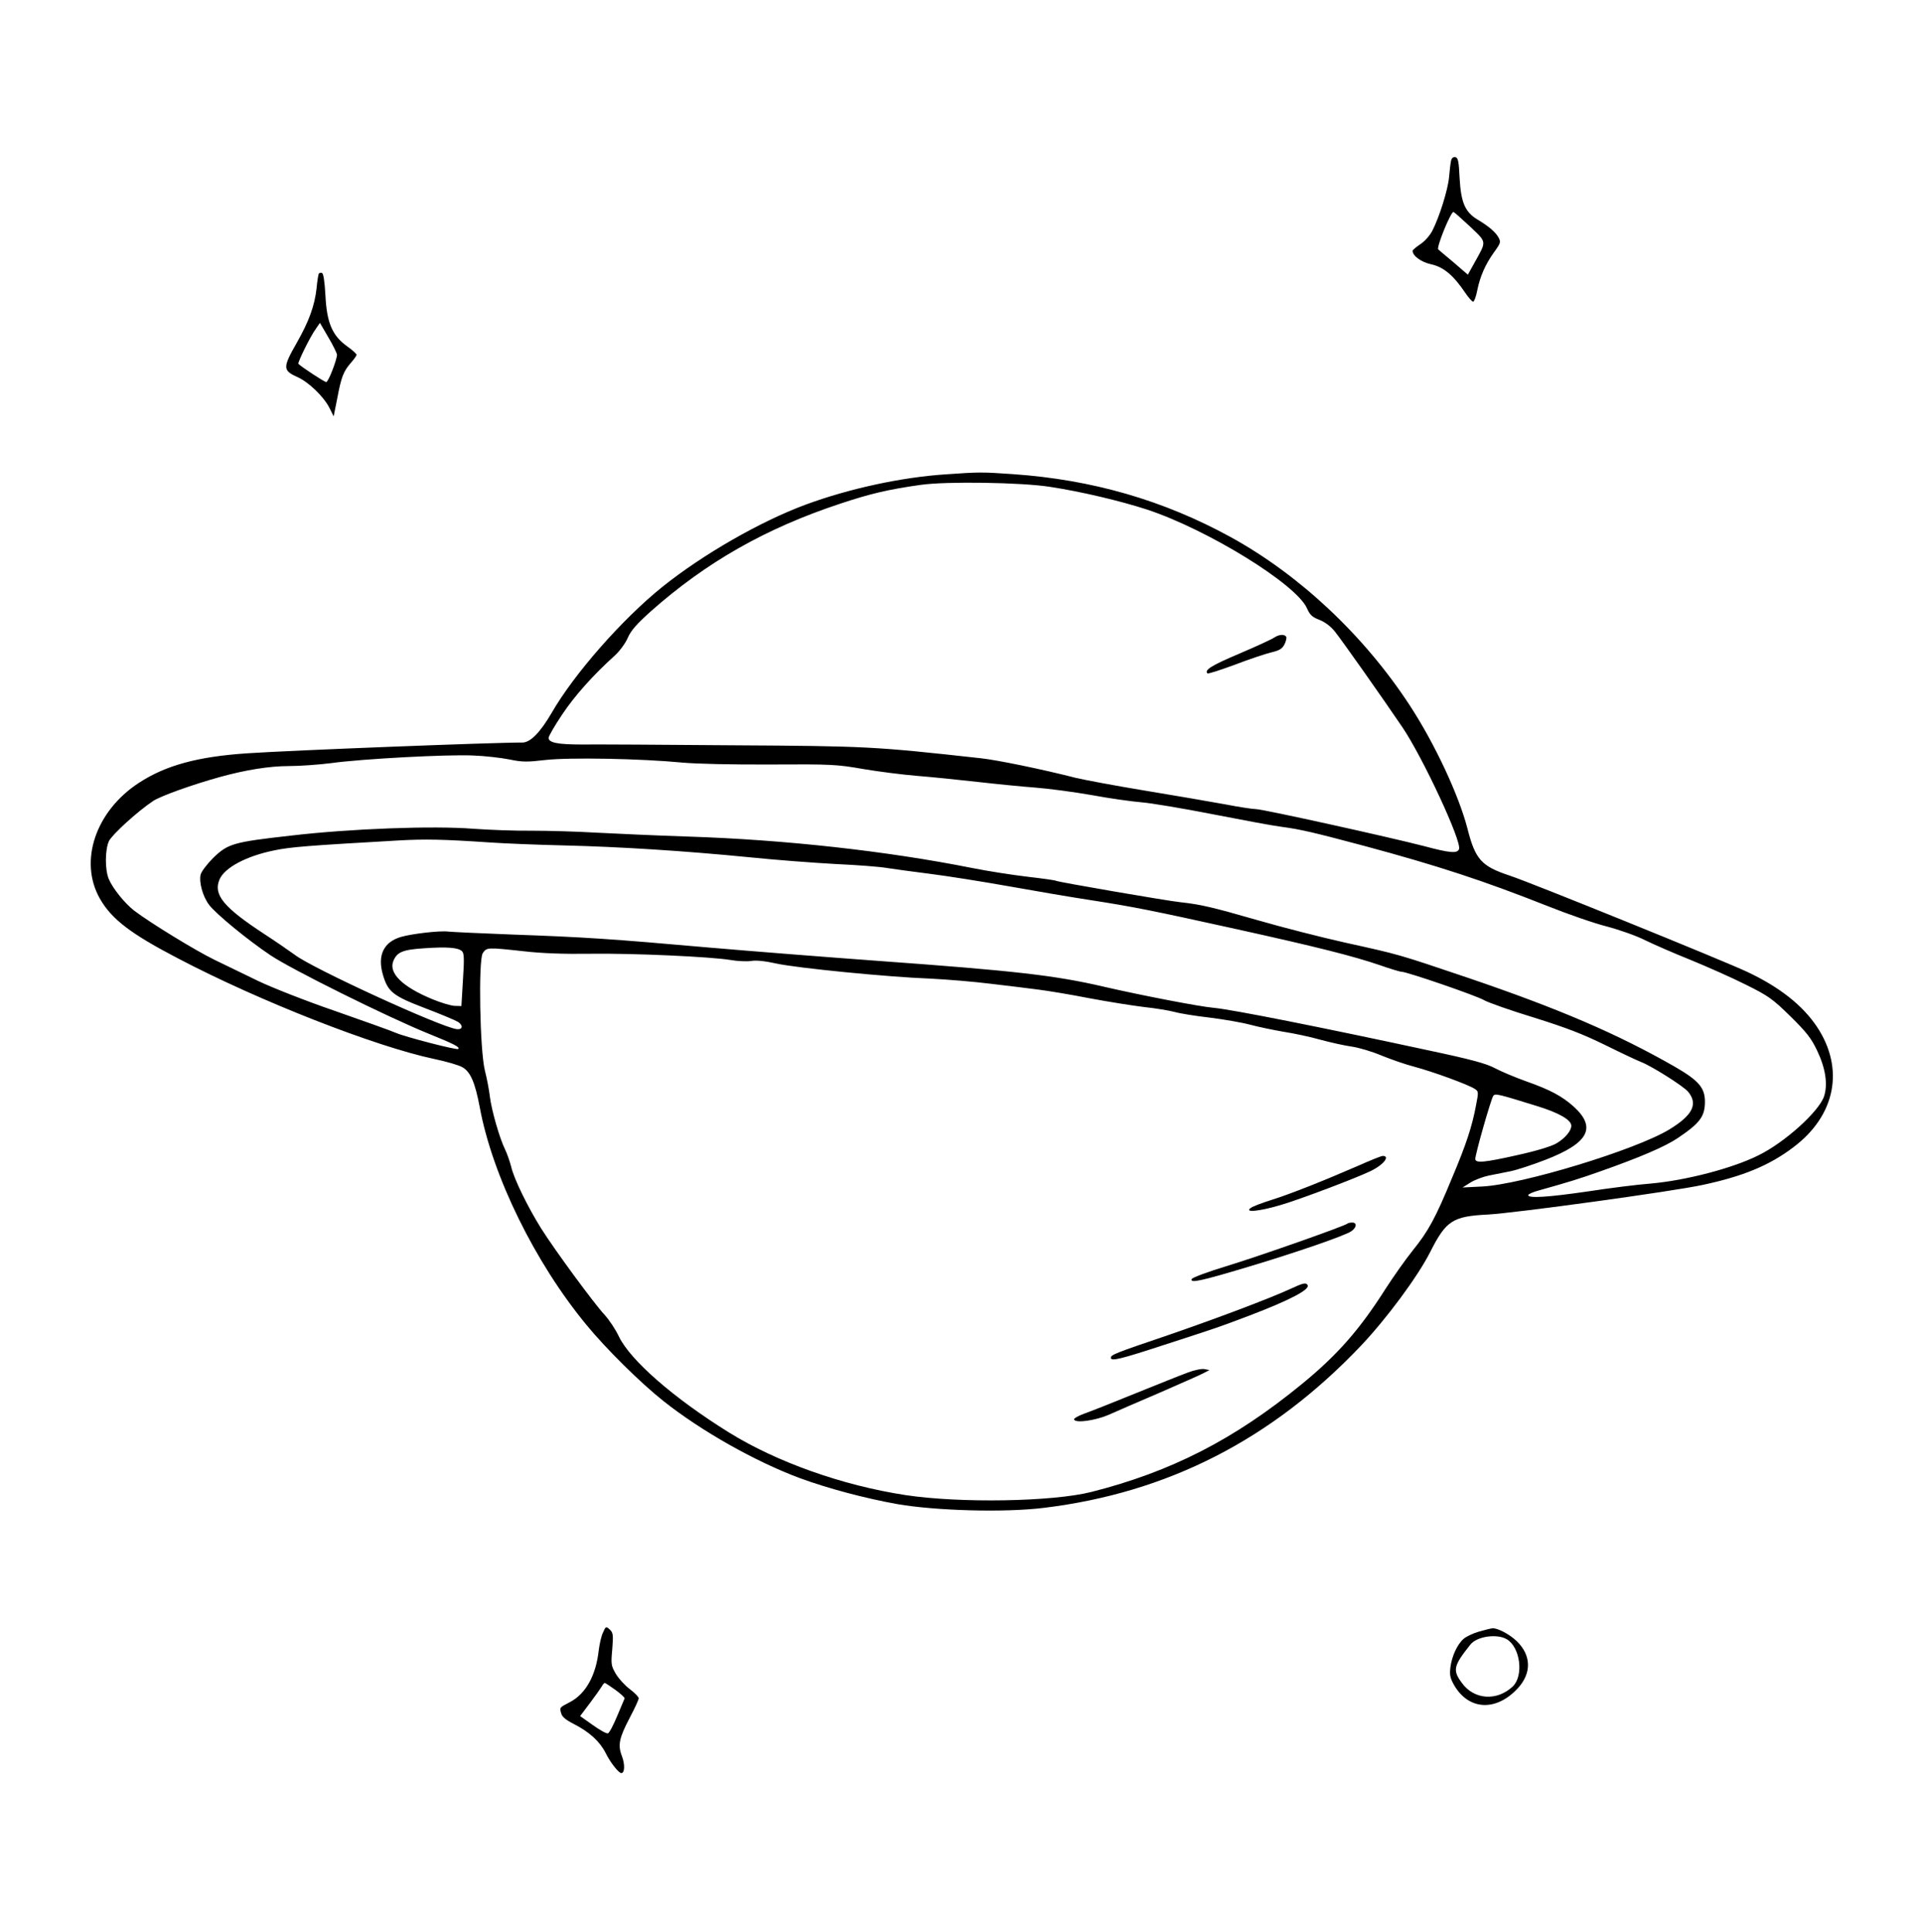 <?xml version="1.0" standalone="no"?>
<!DOCTYPE svg PUBLIC "-//W3C//DTD SVG 20010904//EN"
 "http://www.w3.org/TR/2001/REC-SVG-20010904/DTD/svg10.dtd">
<svg version="1.0" xmlns="http://www.w3.org/2000/svg"
 width="981pt" height="986pt" viewBox="0 0 981 986"
 preserveAspectRatio="xMidYMid meet">
<g transform="translate(0,986) scale(0.1,-0.1)"
fill="#000000" stroke="none">
<path d="M7406 9038 c-3 -13 -7 -50 -10 -83 -6 -64 -49 -202 -85 -272 -12 -24
-39 -55 -61 -69 -22 -15 -40 -30 -40 -34 0 -26 44 -58 95 -69 63 -14 113 -56
172 -143 18 -27 37 -48 42 -48 5 0 15 26 21 58 15 73 41 132 86 195 33 45 35
52 23 74 -15 28 -49 57 -107 92 -64 38 -85 87 -92 211 -4 88 -8 105 -22 108
-11 2 -19 -5 -22 -20z m98 -335 c86 -82 84 -72 23 -182 l-35 -63 -73 63 c-41
34 -76 64 -78 66 -11 9 65 196 78 191 5 -2 43 -36 85 -75z"/>
<path d="M1627 8463 c-2 -4 -8 -37 -11 -73 -10 -91 -39 -170 -102 -281 -72
-126 -71 -140 5 -174 56 -25 132 -98 162 -156 l22 -44 18 90 c21 112 32 139
69 182 17 19 30 38 30 42 0 5 -22 25 -49 44 -75 54 -103 119 -110 259 -4 71
-10 113 -18 115 -6 2 -13 0 -16 -4z m93 -413 c0 -26 -44 -140 -55 -140 -9 0
-125 76 -142 93 -5 6 61 141 90 180 l20 29 43 -74 c24 -40 43 -80 44 -88z"/>
<path d="M4828 7439 c-228 -15 -494 -73 -714 -154 -233 -86 -527 -255 -734
-421 -205 -165 -450 -444 -564 -642 -59 -101 -109 -152 -150 -152 -133 1
-1189 -40 -1406 -55 -251 -17 -413 -61 -550 -150 -222 -144 -309 -401 -200
-592 60 -105 157 -179 401 -306 414 -217 1003 -448 1305 -512 63 -13 127 -32
144 -42 42 -24 65 -79 89 -206 65 -350 282 -792 544 -1109 98 -120 277 -297
392 -388 192 -153 472 -311 699 -395 142 -52 329 -102 496 -132 196 -34 548
-44 749 -19 631 77 1162 348 1617 827 130 137 291 354 354 479 81 160 114 182
295 191 142 8 943 118 1095 151 207 44 342 100 463 192 216 162 263 401 121
615 -74 111 -193 204 -357 281 -128 60 -1112 459 -1212 491 -144 48 -175 82
-215 240 -44 170 -166 432 -294 628 -233 357 -562 666 -915 860 -343 188 -707
293 -1111 321 -159 11 -172 11 -342 -1z m532 -64 c158 -24 360 -72 495 -116
309 -102 762 -381 816 -504 15 -34 27 -45 64 -59 28 -11 57 -33 78 -59 36 -45
240 -334 345 -489 104 -154 304 -583 289 -622 -9 -23 -46 -20 -177 15 -173 45
-824 189 -858 189 -16 0 -89 11 -161 25 -72 13 -256 45 -409 70 -152 25 -311
55 -352 65 -177 45 -401 91 -485 100 -543 60 -580 62 -1265 66 -360 3 -707 5
-771 4 -121 0 -169 9 -169 34 0 8 31 62 70 120 64 96 160 203 268 300 24 22
54 62 66 90 17 39 46 71 117 135 283 251 586 424 967 550 153 51 246 73 410
96 130 19 517 13 662 -10z m-2761 -1391 c66 -14 91 -14 185 -3 124 14 487 7
696 -13 74 -7 260 -11 455 -10 309 2 339 0 470 -23 77 -13 201 -29 275 -35 74
-6 214 -20 310 -31 96 -11 229 -24 295 -29 66 -5 195 -22 286 -38 91 -17 206
-33 255 -37 49 -4 211 -31 359 -60 149 -29 308 -59 355 -65 99 -13 166 -29
425 -98 375 -101 609 -178 930 -305 105 -42 243 -90 307 -106 64 -17 152 -48
195 -70 43 -21 148 -67 233 -101 85 -35 212 -91 281 -126 115 -57 136 -72 227
-161 83 -82 106 -111 137 -176 43 -90 55 -172 35 -233 -26 -77 -200 -235 -335
-301 -132 -66 -370 -128 -550 -144 -66 -5 -210 -23 -320 -40 -206 -30 -305
-36 -305 -19 0 5 26 17 58 25 150 42 205 59 312 97 204 72 329 126 393 169
113 76 139 110 139 186 0 71 -32 108 -153 178 -295 169 -592 296 -1053 453
-367 124 -351 119 -631 181 -121 27 -321 78 -445 114 -233 67 -293 81 -395 92
-68 7 -624 103 -634 109 -3 3 -69 12 -146 21 -77 9 -205 29 -285 45 -432 86
-952 144 -1445 160 -159 5 -371 15 -471 20 -99 6 -247 10 -330 10 -82 -1 -216
4 -299 10 -203 16 -623 1 -930 -35 -294 -33 -321 -41 -396 -113 -32 -32 -61
-70 -65 -86 -9 -39 11 -112 43 -154 35 -47 199 -181 314 -258 109 -73 597
-315 804 -399 134 -54 164 -70 154 -79 -7 -7 -269 61 -318 82 -25 11 -165 61
-311 112 -146 50 -321 119 -390 152 -69 33 -170 82 -225 109 -97 47 -330 190
-410 251 -49 38 -110 114 -130 162 -20 48 -19 149 1 193 17 34 146 152 226
205 38 25 199 83 340 122 130 36 253 56 352 56 55 0 153 7 216 15 159 22 592
45 724 39 60 -2 144 -12 185 -20z m-99 -424 c74 -5 243 -12 375 -15 292 -7
618 -28 945 -60 135 -14 335 -29 445 -35 110 -5 227 -14 260 -20 33 -5 132
-19 221 -30 88 -11 270 -40 405 -64 134 -24 321 -56 414 -70 225 -35 314 -53
740 -147 421 -93 602 -139 737 -185 54 -19 104 -34 112 -34 27 0 382 -122 421
-145 23 -13 137 -53 255 -89 166 -52 249 -84 365 -141 83 -41 164 -79 180 -85
53 -20 215 -122 241 -152 52 -63 24 -120 -96 -193 -171 -104 -752 -281 -955
-291 l-100 -5 40 25 c22 14 65 30 95 36 30 6 80 16 110 22 30 6 111 32 180 59
219 85 260 164 142 271 -59 53 -121 86 -240 128 -59 21 -132 52 -162 68 -43
23 -118 44 -335 90 -547 118 -1004 209 -1100 218 -71 6 -367 63 -562 108 -249
58 -454 81 -1143 131 -261 19 -655 50 -875 69 -497 44 -635 53 -1000 66 -159
6 -306 13 -326 15 -42 6 -187 -11 -242 -27 -89 -26 -121 -94 -93 -192 26 -89
51 -109 216 -172 79 -30 155 -62 168 -70 27 -18 24 -40 -6 -37 -81 9 -741 312
-828 380 -22 16 -91 64 -154 105 -208 136 -262 201 -230 278 25 61 137 121
282 150 82 17 173 24 628 50 139 8 234 6 470 -10z m-142 -555 c11 -10 12 -39
5 -146 l-8 -134 -35 1 c-19 1 -70 16 -113 34 -155 64 -225 134 -199 196 19 45
48 57 157 64 115 8 174 4 193 -15z m313 0 c93 -11 209 -15 342 -13 220 3 614
-15 717 -32 35 -6 81 -8 103 -5 24 5 72 0 130 -13 105 -23 570 -69 787 -77 80
-4 217 -15 305 -26 88 -10 198 -24 245 -30 47 -6 164 -25 260 -44 96 -18 222
-38 280 -45 58 -6 128 -18 155 -25 28 -8 109 -21 180 -29 72 -9 164 -25 205
-36 41 -11 118 -27 170 -36 52 -8 138 -26 190 -41 52 -14 124 -30 160 -35 35
-5 103 -25 150 -45 47 -19 123 -46 170 -58 97 -26 274 -91 306 -112 21 -13 21
-16 8 -83 -20 -108 -50 -200 -121 -368 -86 -209 -122 -275 -202 -374 -37 -46
-99 -134 -139 -196 -132 -208 -246 -338 -427 -486 -345 -283 -668 -448 -1075
-551 -198 -50 -670 -58 -948 -16 -321 49 -657 168 -902 320 -283 176 -504 369
-562 491 -17 36 -50 85 -73 110 -54 58 -253 329 -323 440 -68 109 -138 251
-153 315 -7 28 -21 67 -31 88 -28 56 -70 203 -78 272 -4 33 -15 92 -25 130
-26 104 -34 564 -11 600 20 30 23 30 207 10z m5176 -791 c110 -34 173 -70 173
-100 0 -26 -32 -64 -76 -90 -26 -15 -101 -38 -196 -59 -173 -39 -218 -43 -218
-20 0 25 81 309 92 322 10 13 25 9 225 -53z"/>
<path d="M6504 6606 c-11 -8 -91 -45 -178 -82 -144 -61 -180 -84 -163 -101 4
-3 66 17 139 44 73 28 157 56 186 63 42 10 56 18 68 41 8 16 12 34 9 39 -9 14
-37 12 -61 -4z"/>
<path d="M6930 3909 c-177 -77 -346 -144 -442 -174 -48 -15 -95 -33 -105 -41
-33 -24 45 -17 155 16 99 29 400 143 464 176 62 31 94 75 55 74 -7 0 -64 -23
-127 -51z"/>
<path d="M6878 3615 c-12 -12 -441 -163 -607 -214 -109 -33 -186 -62 -189 -70
-7 -21 46 -10 289 63 247 74 490 158 525 181 28 18 32 45 6 45 -10 0 -21 -2
-24 -5z"/>
<path d="M6590 3283 c-111 -51 -382 -153 -629 -238 -269 -91 -291 -100 -291
-115 0 -19 44 -9 273 66 293 95 266 86 436 150 207 79 309 133 295 155 -8 14
-24 10 -84 -18z"/>
<path d="M6064 2855 c-33 -12 -153 -60 -269 -107 -115 -47 -234 -94 -263 -104
-30 -11 -52 -24 -50 -29 6 -20 107 -6 175 23 37 17 156 68 263 114 107 47 208
91 224 100 l29 15 -25 5 c-14 3 -52 -5 -84 -17z"/>
<path d="M3078 1528 c-9 -18 -18 -59 -22 -91 -14 -128 -66 -222 -146 -264 -55
-29 -54 -27 -46 -57 5 -19 23 -34 66 -56 78 -40 131 -88 161 -147 24 -49 67
-103 80 -103 18 0 19 44 4 85 -23 58 -15 94 40 199 25 47 45 91 45 98 0 7 -21
28 -46 47 -25 19 -57 54 -71 78 -24 41 -25 49 -18 126 6 74 4 84 -13 100 -19
17 -20 17 -34 -15z m64 -294 c27 -20 48 -39 46 -43 -2 -4 -19 -45 -38 -90 -19
-46 -40 -86 -47 -88 -6 -3 -41 16 -77 42 l-65 46 49 65 c27 36 54 74 60 84 6
11 13 20 17 20 3 0 27 -16 55 -36z"/>
<path d="M7548 1532 c-31 -9 -66 -26 -78 -37 -33 -29 -60 -90 -67 -145 -5 -41
-1 -56 20 -93 75 -127 214 -133 324 -14 71 77 69 168 -5 240 -36 35 -98 68
-124 66 -7 0 -38 -8 -70 -17z m143 -39 c69 -41 87 -187 30 -241 -81 -76 -198
-68 -260 19 -48 65 -42 87 44 195 33 42 136 57 186 27z"/>
</g>
</svg>
